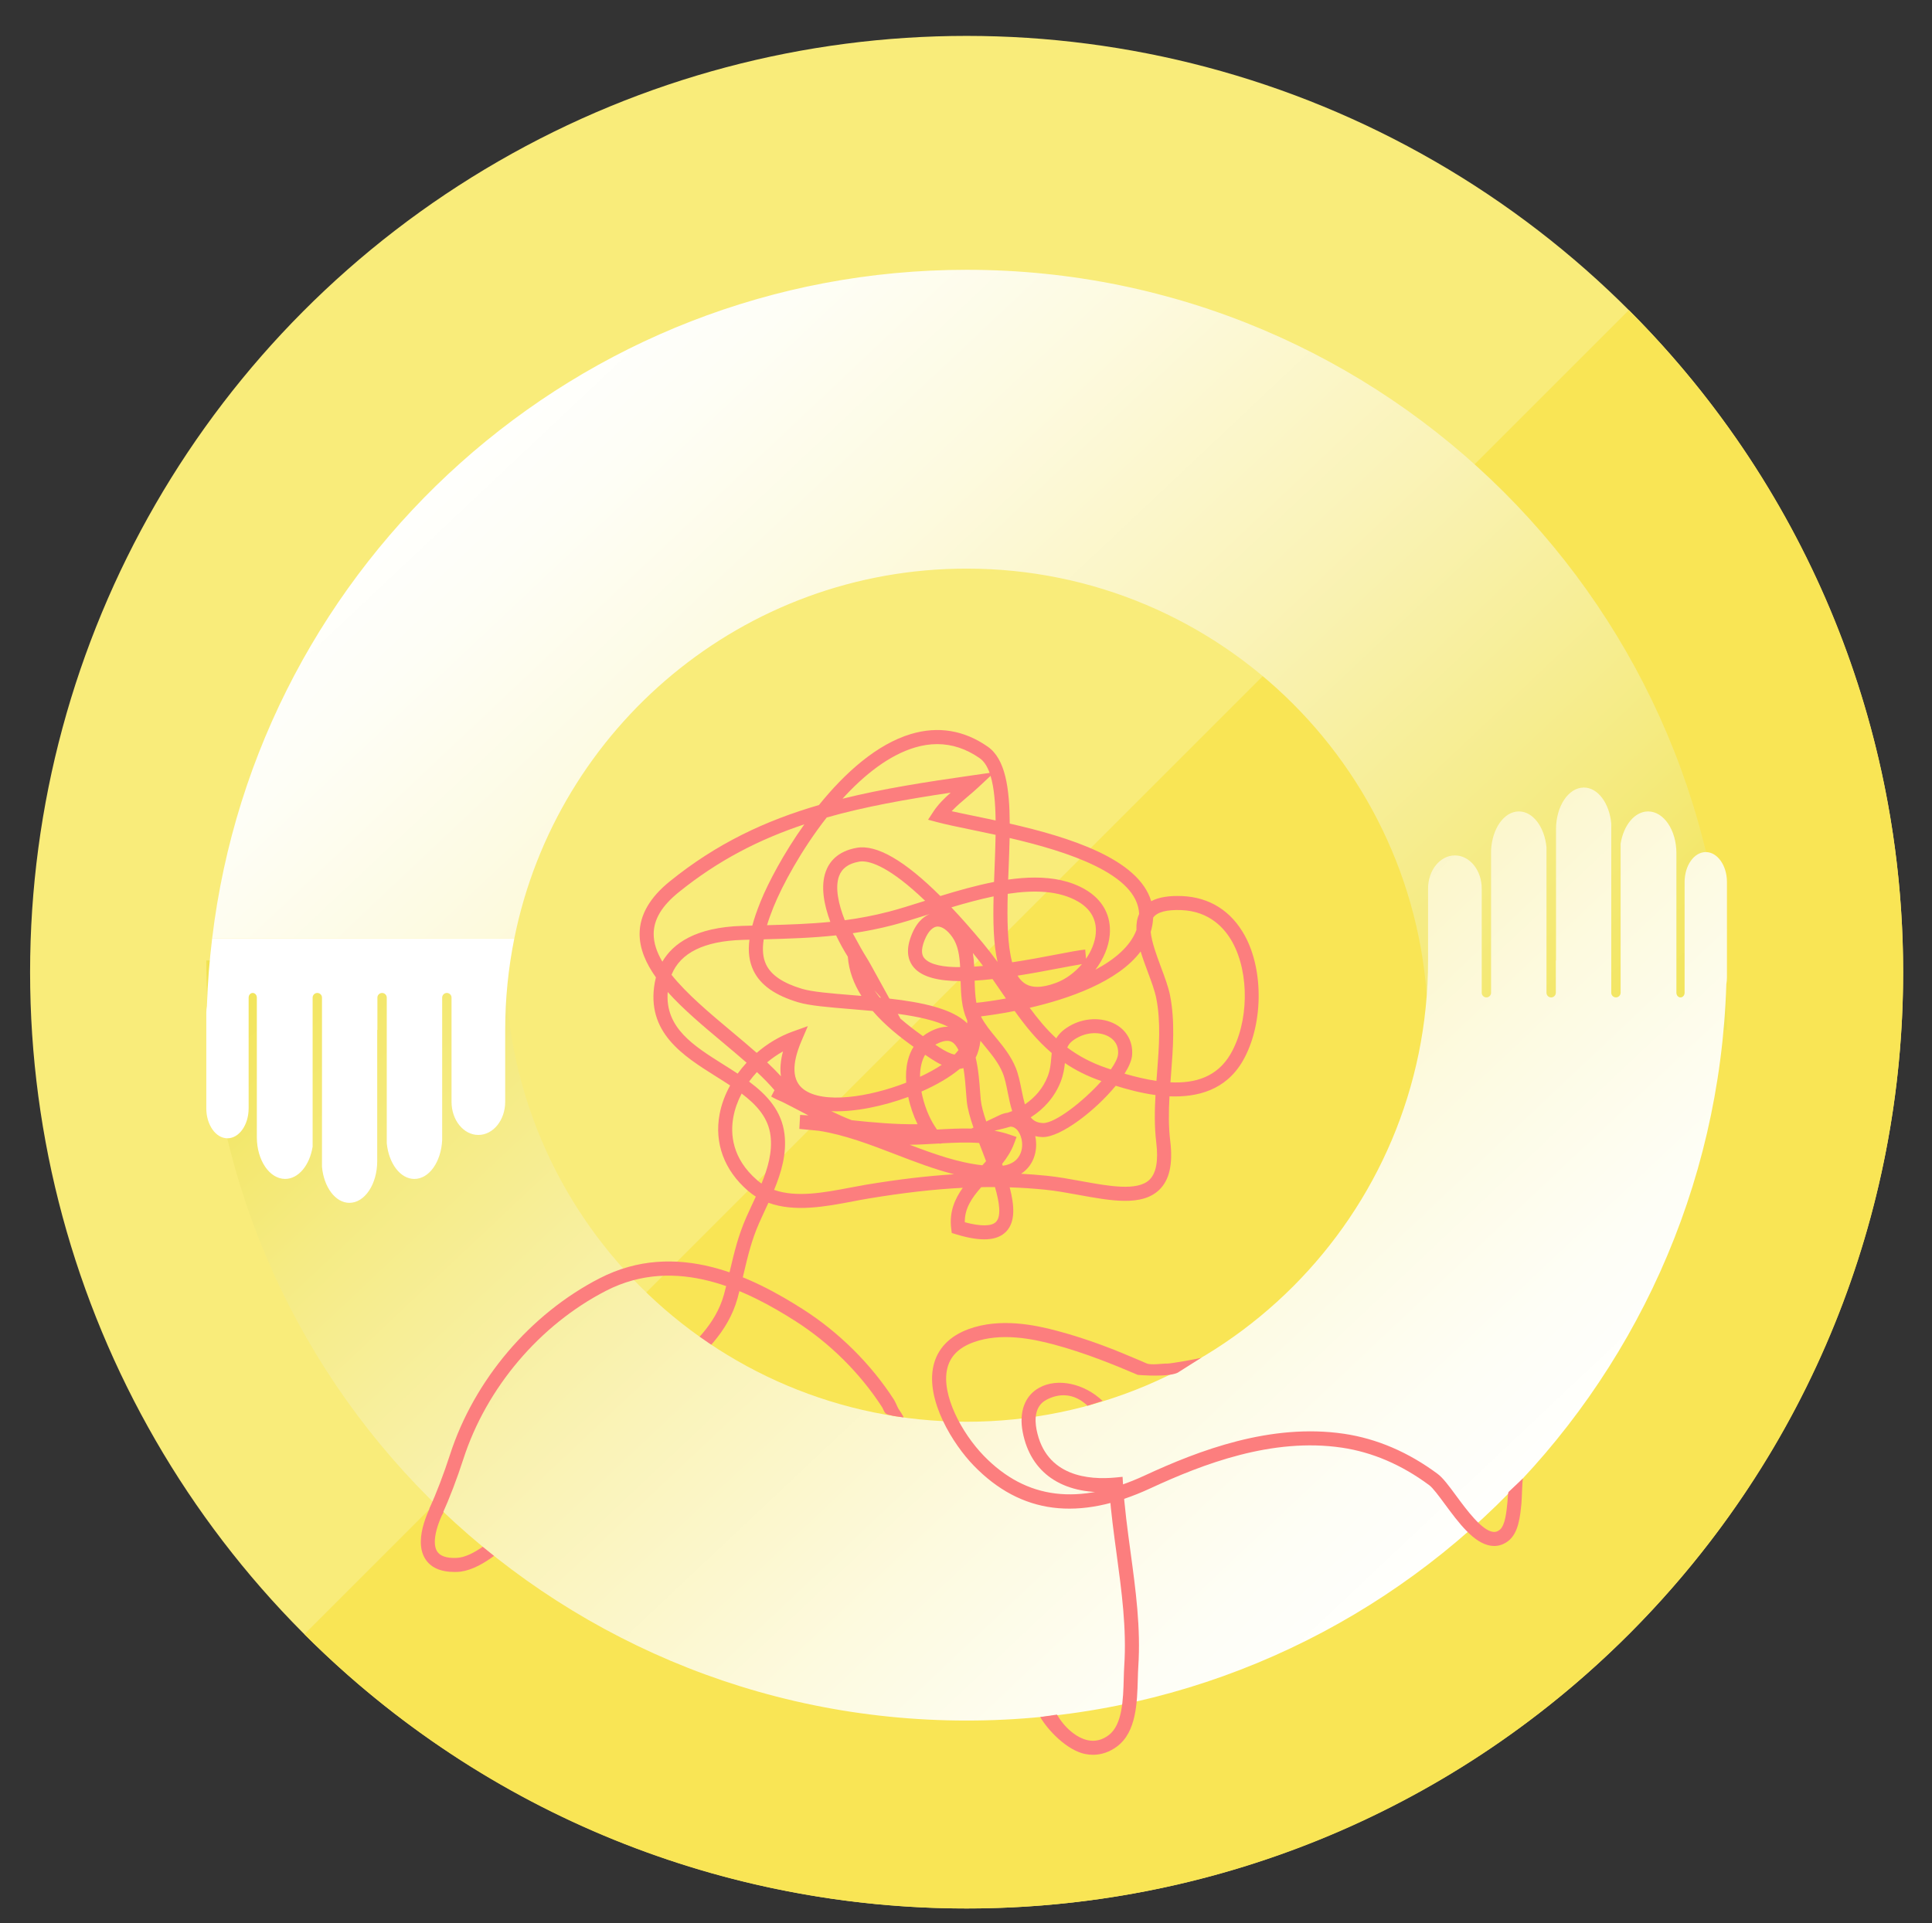 <?xml version="1.0" encoding="utf-8"?>
<!-- Generator: Adobe Illustrator 16.0.0, SVG Export Plug-In . SVG Version: 6.00 Build 0)  -->
<!DOCTYPE svg PUBLIC "-//W3C//DTD SVG 1.1//EN" "http://www.w3.org/Graphics/SVG/1.1/DTD/svg11.dtd">
<svg version="1.1" id="圖層_1" xmlns="http://www.w3.org/2000/svg" xmlns:xlink="http://www.w3.org/1999/xlink" x="0px" y="0px"
	 width="164.75px" height="164.035px" viewBox="0 0 164.75 164.035" enable-background="new 0 0 164.75 164.035"
	 xml:space="preserve">
<rect x="0" y="0" width="164.75" height="164.035" fill="#333333" stroke="none"/>
<g>
	<circle fill="#F9EC7A" cx="82.428" cy="82.924" r="79.862"/>
	<path fill="#F9E555" d="M138.898,26.453c31.188,31.188,31.188,81.753,0,112.942c-31.188,31.187-81.754,31.187-112.941,0"/>
	<g>
		<path fill="#FC7E7E" d="M38.765,134.083c-1.224,0-2.076-0.393-2.536-1.17c-1.011-1.708,0.48-4.494,0.961-5.306l1.031,0.61
			c-0.842,1.421-1.465,3.236-0.962,4.087c0.244,0.412,0.809,0.617,1.66,0.579c1.476-0.048,3.32-1.742,4.803-3.104
			c0.574-0.527,1.105-1.014,1.566-1.369c2.613-2.008,4.835-4.534,6.984-6.977c0.729-0.827,1.456-1.654,2.199-2.464
			c0.812-0.885,1.718-1.689,2.595-2.468c2.034-1.805,3.955-3.51,4.668-6.078c0.196-0.706,0.355-1.386,0.514-2.055
			c0.36-1.529,0.7-2.972,1.401-4.561c0.163-0.368,0.336-0.74,0.512-1.117c0.098-0.208,0.194-0.417,0.29-0.625
			c-0.23-0.146-0.455-0.311-0.67-0.497c-2.018-1.743-2.877-4.059-2.42-6.52c0.156-0.843,0.467-1.675,0.9-2.463
			c-0.393-0.26-0.8-0.516-1.211-0.774c-2.801-1.76-5.975-3.755-5.215-7.999c0.027-0.146,0.059-0.295,0.098-0.445
			c-0.864-1.212-1.401-2.455-1.391-3.742c0.015-1.581,0.876-3.074,2.563-4.438c4.013-3.248,8.153-5.19,12.73-6.521
			c2.213-2.741,4.934-5.191,7.852-6.059c2.324-0.691,4.523-0.326,6.54,1.079c1.51,1.053,1.865,3.551,1.878,6.562
			c5.033,1.149,10.985,2.989,12.063,6.622c0.635-0.341,1.498-0.482,2.626-0.439c2.348,0.097,4.201,1.264,5.358,3.377
			c1.644,3.001,1.56,7.706-0.19,10.711c-1.444,2.479-3.87,3.089-6.234,2.994c-0.072,1.281-0.089,2.565,0.063,3.801
			c0.243,1.985-0.07,3.359-0.96,4.196c-1.476,1.392-4.077,0.917-6.83,0.415c-0.954-0.174-1.94-0.354-2.859-0.447
			c-1.003-0.102-2.014-0.169-3.043-0.203c0.415,1.568,0.488,2.93-0.277,3.751c-0.766,0.82-2.17,0.905-4.289,0.257l-0.372-0.113
			l-0.048-0.385c-0.177-1.403,0.303-2.513,0.987-3.47c-2.46,0.124-5.09,0.426-8.033,0.914c-0.432,0.071-0.886,0.157-1.353,0.247
			c-2.254,0.429-4.937,0.943-7.186,0.115c-0.094,0.204-0.188,0.406-0.281,0.605c-0.171,0.369-0.341,0.734-0.5,1.094
			c-0.657,1.488-0.985,2.879-1.332,4.353c-0.161,0.684-0.324,1.379-0.525,2.1c-0.807,2.908-2.952,4.813-5.027,6.654
			c-0.854,0.758-1.736,1.542-2.507,2.381c-0.738,0.804-1.46,1.625-2.183,2.446c-2.188,2.486-4.449,5.057-7.153,7.136
			c-0.438,0.337-0.941,0.8-1.487,1.301c-1.628,1.496-3.654,3.356-5.573,3.419C38.893,134.082,38.827,134.083,38.765,134.083z
			 M82.273,104.252c1.36,0.368,2.304,0.356,2.67-0.041c0.451-0.483,0.284-1.644-0.098-2.958c-0.389-0.006-0.775,0-1.17,0.009
			C82.866,102.178,82.255,103.076,82.273,104.252z M66.011,101.494c1.916,0.677,4.309,0.221,6.478-0.193
			c0.478-0.091,0.941-0.179,1.381-0.253c2.719-0.45,5.179-0.744,7.485-0.888c-1.687-0.426-3.348-1.066-4.978-1.693
			c-2.143-0.825-4.346-1.673-6.564-2.017c-0.55-0.058-1.1-0.111-1.65-0.157l0.067-1.195c0.235,0.008,0.47,0.021,0.703,0.041
			c-0.212-0.111-0.424-0.222-0.635-0.332c-0.525-0.275-1.051-0.551-1.58-0.814l-0.01-0.004c-0.325-0.139-0.627-0.269-0.947-0.46
			l0.283-0.538c-0.426-0.505-0.934-1.021-1.497-1.548c-0.239,0.259-0.462,0.531-0.667,0.813c1.533,1.142,2.779,2.497,3.018,4.481
			C67.098,98.404,66.626,100.006,66.011,101.494z M87.071,100.119c0.736,0.038,1.465,0.095,2.191,0.168
			c0.966,0.098,1.975,0.282,2.953,0.46c2.339,0.428,4.76,0.868,5.793-0.107c0.583-0.551,0.782-1.621,0.593-3.18
			c-0.164-1.341-0.144-2.705-0.067-4.056c-1.243-0.169-2.424-0.491-3.391-0.792c-1.743,2.129-4.675,4.376-6.205,4.376
			c-0.022,0-0.042,0-0.063-0.001c-0.216-0.008-0.413-0.037-0.595-0.08c0.135,0.619,0.099,1.294-0.136,1.888
			C87.926,99.355,87.558,99.803,87.071,100.119z M63.244,93.276c-0.337,0.64-0.579,1.313-0.705,1.992
			c-0.267,1.433-0.131,3.532,2.025,5.395c0.121,0.104,0.246,0.201,0.375,0.29c0.546-1.333,0.934-2.693,0.768-4.073
			C65.525,95.355,64.539,94.254,63.244,93.276z M85.454,99.281c0.019,0.052,0.037,0.102,0.056,0.153
			c0.762-0.104,1.284-0.47,1.521-1.076c0.305-0.772,0.049-1.664-0.361-2.047c-0.154-0.143-0.321-0.213-0.506-0.213l0,0
			c-0.175,0.055-0.354,0.104-0.536,0.149l-0.831,0.2c0.444,0.079,0.881,0.187,1.307,0.333l0.583,0.2l-0.215,0.576
			C86.232,98.193,85.87,98.756,85.454,99.281z M77.577,97.644c2.11,0.805,4.146,1.527,6.193,1.75
			c0.107-0.117,0.214-0.233,0.316-0.35c-0.115-0.308-0.23-0.608-0.341-0.896c-0.085-0.22-0.169-0.439-0.252-0.656
			c-1.029-0.072-2.111-0.028-3.184,0.031l-0.233,0.057l0.102-0.049c-0.099,0.005-0.196,0.011-0.295,0.017
			C79.121,97.592,78.344,97.637,77.577,97.644z M78.576,93.107c0.206,1.126,0.655,2.245,1.177,3.019l0.147,0.222
			c0.977-0.056,1.96-0.111,2.94-0.086l0.172-0.082c-0.292-0.845-0.51-1.616-0.571-2.252c-0.02-0.205-0.037-0.444-0.058-0.704
			c-0.042-0.576-0.1-1.364-0.226-2.118c-0.102,0.031-0.206,0.052-0.315,0.064c-0.025,0.022-0.052,0.044-0.078,0.066
			C80.958,91.902,79.842,92.55,78.576,93.107z M72.637,95.551c1.844,0.197,3.751,0.367,5.606,0.341
			c-0.337-0.69-0.62-1.498-0.794-2.329c-2.149,0.798-4.585,1.303-6.563,1.219C71.467,95.063,72.047,95.324,72.637,95.551z
			 M87.894,95.304c0.246,0.309,0.57,0.468,1.032,0.487c0.011,0,0.023,0.001,0.036,0.001c1.045,0,3.42-1.854,4.962-3.578
			c-1.2-0.412-2.22-0.934-3.115-1.539c-0.047,0.466-0.131,1.011-0.368,1.611C89.946,93.535,89.059,94.573,87.894,95.304z
			 M83.198,90.208c0.237,0.979,0.316,2.06,0.381,2.926c0.019,0.251,0.035,0.48,0.055,0.677c0.048,0.498,0.226,1.135,0.468,1.848
			l1.128-0.537c0.233-0.112,0.471-0.183,0.703-0.211c0.13-0.043,0.257-0.091,0.382-0.142c-0.167-0.514-0.274-1.059-0.376-1.565
			c-0.126-0.628-0.243-1.221-0.438-1.691c-0.348-0.844-0.906-1.525-1.495-2.246c-0.133-0.161-0.267-0.324-0.398-0.49
			C83.535,89.326,83.409,89.815,83.198,90.208z M83.669,86.742c0.329,0.628,0.785,1.184,1.263,1.767
			c0.619,0.756,1.26,1.539,1.676,2.547c0.239,0.579,0.375,1.258,0.506,1.915c0.094,0.47,0.183,0.878,0.282,1.228
			c0.883-0.591,1.552-1.397,1.931-2.354c0.231-0.581,0.275-1.097,0.318-1.596c0.013-0.142,0.025-0.285,0.041-0.428
			c-1.24-1.055-2.228-2.285-3.16-3.587c-1.237,0.243-2.259,0.385-2.857,0.458C83.668,86.708,83.669,86.725,83.669,86.742z
			 M68.887,87.525l-0.541,1.265c-0.857,2.007-0.796,3.396,0.185,4.129c1.688,1.26,5.563,0.664,8.745-0.571
			c-0.045-0.657-0.008-1.302,0.139-1.89c0.108-0.431,0.271-0.823,0.487-1.17c-1.151-0.816-2.435-1.835-3.484-3.055
			c-0.657-0.062-1.3-0.115-1.906-0.165c-1.866-0.153-3.478-0.286-4.447-0.576c-1.977-0.592-3.223-1.475-3.812-2.7
			c-0.36-0.75-0.479-1.6-0.345-2.639l-0.597,0.017c-3.265,0.1-5.293,1.101-6.047,2.977c1.294,1.626,3.24,3.257,5.148,4.856
			c0.729,0.611,1.444,1.21,2.115,1.802c0.907-0.785,1.951-1.415,3.065-1.816L68.887,87.525z M99.807,92.318
			c2.128,0.107,3.995-0.473,5.119-2.401c1.561-2.677,1.638-6.865,0.177-9.533c-0.66-1.203-1.95-2.657-4.358-2.756
			c-1.244-0.048-2.059,0.162-2.402,0.632c-0.001,0.004-0.004,0.007-0.008,0.011c0,0.018-0.001,0.036-0.003,0.054
			c-0.023,0.408-0.094,0.796-0.207,1.166c0.09,0.889,0.505,2.005,0.888,3.033c0.318,0.853,0.617,1.658,0.76,2.372
			c0.435,2.189,0.259,4.501,0.087,6.738C99.841,91.861,99.824,92.089,99.807,92.318z M95.895,91.581
			c0.916,0.265,1.832,0.486,2.719,0.617c0.018-0.219,0.033-0.438,0.051-0.655c0.173-2.255,0.335-4.385-0.069-6.413
			c-0.123-0.62-0.405-1.382-0.705-2.188c-0.223-0.596-0.446-1.199-0.624-1.786c-1.94,2.592-6.136,4.036-9.46,4.805
			c0.697,0.946,1.421,1.825,2.264,2.604c0.246-0.411,0.65-0.803,1.33-1.157c1.271-0.661,2.852-0.627,3.93,0.085
			c0.849,0.562,1.288,1.476,1.208,2.508C96.503,90.445,96.268,90.991,95.895,91.581z M78.889,89.969
			c-0.135,0.23-0.239,0.491-0.311,0.781c-0.086,0.341-0.125,0.712-0.125,1.098c0.687-0.319,1.315-0.665,1.851-1.021
			c-0.281-0.132-0.579-0.303-0.895-0.512C79.244,90.205,79.071,90.09,78.889,89.969z M65.417,90.615
			c0.422,0.398,0.817,0.792,1.176,1.186c-0.085-0.579-0.048-1.277,0.175-2.118C66.29,89.95,65.837,90.265,65.417,90.615z
			 M56.939,84.614c-0.239,3.049,2.188,4.575,4.748,6.184c0.406,0.256,0.815,0.512,1.216,0.778c0.234-0.323,0.488-0.635,0.762-0.932
			c-0.641-0.562-1.324-1.135-2.021-1.72C59.964,87.518,58.258,86.087,56.939,84.614z M91.013,89.352
			c0.95,0.713,2.053,1.313,3.405,1.765c0.102,0.034,0.204,0.068,0.307,0.102c0.362-0.514,0.592-0.973,0.618-1.311
			c0.06-0.762-0.334-1.191-0.676-1.417c-0.724-0.479-1.813-0.489-2.715-0.021C91.406,88.754,91.146,89.02,91.013,89.352z
			 M79.759,89.108c0.104,0.07,0.208,0.139,0.313,0.208c0.523,0.347,0.979,0.564,1.324,0.637c0.115-0.116,0.232-0.248,0.335-0.385
			c-0.149-0.32-0.335-0.568-0.566-0.695c-0.312-0.174-0.764-0.108-1.34,0.199C79.803,89.083,79.78,89.096,79.759,89.108z
			 M76.787,86.888c0.596,0.515,1.243,1.011,1.917,1.493c0.172-0.137,0.359-0.26,0.559-0.366c0.572-0.305,1.103-0.452,1.585-0.435
			c-1.042-0.542-2.612-0.875-4.286-1.103L76.787,86.888z M75.844,85.176c2.773,0.317,5.354,0.85,6.637,2.108
			c0-0.083-0.001-0.167-0.003-0.253c-0.013-0.026-0.023-0.051-0.036-0.077c-0.444-0.998-0.497-2.146-0.527-3.27
			c-1.815-0.002-3.239-0.313-3.971-1.141c-0.378-0.427-0.742-1.194-0.343-2.429c0.447-1.39,1.145-1.938,1.685-2.15
			c-0.074,0.022-0.146,0.046-0.217,0.068c-1.073,0.338-2.068,0.652-2.936,0.878c-1.167,0.304-2.301,0.526-3.418,0.691l0.688,1.251
			c0.138,0.249,0.279,0.481,0.42,0.71c0.144,0.235,0.285,0.468,0.42,0.711L75.844,85.176z M83.112,83.646
			c0.018,0.667,0.041,1.308,0.148,1.89c0.677-0.069,1.546-0.189,2.518-0.369c-0.107-0.156-0.216-0.313-0.323-0.47
			c-0.269-0.392-0.539-0.787-0.818-1.185C84.11,83.571,83.603,83.617,83.112,83.646z M75.026,85.089
			c0.031,0.003,0.063,0.006,0.094,0.01l-0.554-0.638C74.708,84.673,74.862,84.883,75.026,85.089z M65.126,80.122
			c-0.139,0.886-0.067,1.585,0.206,2.154c0.434,0.904,1.44,1.582,3.074,2.071c0.851,0.254,2.479,0.388,4.202,0.529
			c0.281,0.023,0.563,0.046,0.848,0.07c-0.632-1.004-1.068-2.118-1.159-3.342c-0.332-0.529-0.682-1.151-1-1.821
			C69.235,80.007,67.211,80.066,65.126,80.122z M86.774,83.22c0.156,0.256,0.337,0.465,0.551,0.62
			c0.61,0.446,1.498,0.447,2.71,0.001c0.841-0.309,1.622-0.892,2.224-1.603c-0.481,0.073-1.174,0.206-1.948,0.353
			C89.119,82.819,87.926,83.039,86.774,83.22z M88.247,74.853c1.562,0,3.023,0.281,4.274,1.003c1.503,0.867,2.254,2.245,2.113,3.877
			c-0.089,1.03-0.54,2.078-1.223,2.98c1.661-0.886,2.983-2.002,3.498-3.387c-0.021-0.493,0.042-0.954,0.229-1.365
			c-0.134-3.429-6.106-5.332-11.043-6.482c-0.02,0.87-0.054,1.771-0.089,2.682c-0.012,0.286-0.023,0.575-0.035,0.865
			C86.745,74.916,87.508,74.853,88.247,74.853z M79.967,79.032c-0.033,0-0.066,0.002-0.098,0.007
			c-0.442,0.066-0.854,0.592-1.131,1.443c-0.271,0.844,0.01,1.163,0.102,1.268c0.483,0.547,1.646,0.756,3.037,0.741
			c-0.052-0.976-0.184-1.869-0.661-2.551C80.813,79.363,80.354,79.032,79.967,79.032z M82.961,81.286
			c0.061,0.381,0.094,0.771,0.114,1.164c0.246-0.016,0.497-0.036,0.75-0.059C83.549,82.021,83.262,81.652,82.961,81.286z
			 M85.934,76.24c-0.059,2.187-0.029,4.336,0.378,5.841c1.42-0.215,2.768-0.474,3.773-0.666c1.092-0.209,1.954-0.375,2.455-0.419
			l0.07,0.784c0.463-0.673,0.767-1.423,0.831-2.149c0.068-0.809-0.138-1.94-1.52-2.737C90.302,75.958,88.181,75.898,85.934,76.24z
			 M81.128,77.394c0.851,0.898,1.746,1.915,2.688,3.047c0.446,0.536,0.858,1.075,1.25,1.611c-0.355-1.541-0.39-3.493-0.337-5.595
			C83.527,76.705,82.31,77.04,81.128,77.394z M68.588,70.314c-3.821,1.271-7.334,3.058-10.729,5.806
			c-1.414,1.144-2.106,2.295-2.117,3.518c-0.007,0.79,0.268,1.588,0.74,2.389c0.906-1.554,2.835-2.929,6.792-3.052l0.879-0.024
			c0.163-0.612,0.395-1.284,0.695-2.028C65.514,75.275,66.83,72.781,68.588,70.314z M70.498,69.728
			c-2.153,2.749-3.782,5.769-4.54,7.644c-0.227,0.56-0.409,1.073-0.55,1.544c1.877-0.051,3.638-0.108,5.399-0.283
			c-0.551-1.474-0.837-3.04-0.395-4.283c0.271-0.765,0.952-1.739,2.649-2.036c1.694-0.296,4.082,1.084,7.125,4.113
			c1.48-0.456,3.039-0.899,4.58-1.2c0.014-0.369,0.028-0.741,0.042-1.115c0.037-0.956,0.076-1.943,0.091-2.904
			c-0.767-0.168-1.491-0.317-2.144-0.452c-1.139-0.235-2.115-0.437-2.813-0.624l-0.801-0.213l0.454-0.694
			c0.393-0.601,0.92-1.123,1.474-1.613C77.24,68.185,73.751,68.805,70.498,69.728z M73.522,73.473c-0.098,0-0.183,0.008-0.254,0.021
			c-0.919,0.161-1.483,0.573-1.727,1.259c-0.343,0.963-0.044,2.372,0.499,3.738c1.235-0.164,2.484-0.397,3.789-0.738
			c0.852-0.222,1.826-0.53,2.878-0.862c0.059-0.02,0.12-0.038,0.181-0.058C75.911,73.976,74.292,73.473,73.522,73.473z
			 M81.153,69.192c0.536,0.121,1.16,0.25,1.846,0.391c0.597,0.124,1.238,0.256,1.902,0.398c-0.021-1.463-0.129-2.804-0.432-3.803
			l-1.055,0.986c-0.284,0.266-0.596,0.53-0.912,0.798C82.033,68.359,81.555,68.766,81.153,69.192z M79.916,63.471
			c-0.617,0-1.246,0.095-1.887,0.285c-2.229,0.663-4.346,2.347-6.185,4.372c3.401-0.845,7.057-1.422,11.077-1.994l1.465-0.209
			c-0.201-0.564-0.476-0.998-0.846-1.255C82.396,63.872,81.183,63.471,79.916,63.471z"/>
	</g>
	<g>
		<path fill="none" d="M82.428,47.5c-21.731,0-39.348,17.616-39.348,39.348h78.695C121.775,65.116,104.16,47.5,82.428,47.5z"/>
		<linearGradient id="SVGID_1_" gradientUnits="userSpaceOnUse" x1="44.152" y1="30.215" x2="133.1" y2="124.567">
			<stop  offset="0" style="stop-color:#FFFFFF"/>
			<stop  offset="0.099" style="stop-color:#FEFEF6"/>
			<stop  offset="0.257" style="stop-color:#FDFADF"/>
			<stop  offset="0.455" style="stop-color:#FAF3B8"/>
			<stop  offset="0.685" style="stop-color:#F5EB83"/>
			<stop  offset="0.94" style="stop-color:#F0E040"/>
			<stop  offset="1" style="stop-color:#EFDD2F"/>
		</linearGradient>
		<path fill="url(#SVGID_1_)" d="M147.264,87.849c0-35.808-29.029-64.836-64.836-64.836c-33.165,0-60.486,24.912-64.338,57.041
			h25.766C47.472,62.056,63.364,48.5,82.428,48.5c21.731,0,39.349,17.617,39.349,39.348v0.001H147.264z"/>
		
			<linearGradient id="SVGID_2_" gradientUnits="userSpaceOnUse" x1="-214.769" y1="-2.235" x2="-125.818" y2="92.12" gradientTransform="matrix(-1 0 0 -1 -89.998 133.489)">
			<stop  offset="0" style="stop-color:#FFFFFF"/>
			<stop  offset="0.099" style="stop-color:#FEFEF6"/>
			<stop  offset="0.257" style="stop-color:#FDFADF"/>
			<stop  offset="0.455" style="stop-color:#FAF3B8"/>
			<stop  offset="0.685" style="stop-color:#F5EB83"/>
			<stop  offset="0.94" style="stop-color:#F0E040"/>
			<stop  offset="1" style="stop-color:#EFDD2F"/>
		</linearGradient>
		<path fill="url(#SVGID_2_)" d="M145.461,72.679c-0.999,0-1.807,1.143-1.807,2.555v6.688v2.755c0,0.221-0.157,0.399-0.35,0.399
			c-0.191,0-0.35-0.179-0.35-0.399v-2.755V72.77c0-1.965-1.08-3.558-2.412-3.558c-1.144,0-2.097,1.178-2.345,2.755v12.709
			c0,0.221-0.18,0.399-0.399,0.399s-0.399-0.179-0.399-0.399V70.244c-0.16-1.732-1.14-3.07-2.338-3.07
			c-1.311,0-2.373,1.592-2.373,3.558v11.19h-0.016v2.755c0,0.221-0.179,0.399-0.398,0.399c-0.221,0-0.399-0.179-0.399-0.399V72.262
			c-0.167-1.723-1.151-3.05-2.354-3.05c-1.265,0-2.289,1.472-2.37,3.327v12.137c0,0.221-0.18,0.399-0.399,0.399
			s-0.399-0.179-0.399-0.399v-2.755V75.79c0-1.562-1.025-2.826-2.288-2.826c-1.264,0-2.288,1.265-2.288,2.826v6.131v0.001
			c0,21.732-17.615,39.348-39.348,39.348c-21.731,0-39.349-17.616-39.349-39.348v-0.001H17.592
			c0,35.808,29.029,64.836,64.836,64.836c35.123,0,63.707-27.936,64.784-62.799c0.031-0.188,0.052-0.381,0.052-0.583v-8.142
			C147.264,73.822,146.456,72.679,145.461,72.679z"/>
		<path fill="#FFFFFF" d="M17.644,85.813c-0.031,0.188-0.052,0.381-0.052,0.583v8.141c0,1.412,0.808,2.555,1.803,2.555
			c0.999,0,1.807-1.144,1.807-2.555v-6.688v-2.755c0-0.221,0.157-0.399,0.35-0.399c0.191,0,0.35,0.179,0.35,0.399v2.755V97
			c0,1.965,1.08,3.558,2.412,3.558c1.144,0,2.097-1.178,2.345-2.755V85.094c0-0.221,0.18-0.399,0.399-0.399s0.399,0.179,0.399,0.399
			v14.433c0.16,1.732,1.14,3.071,2.338,3.071c1.311,0,2.372-1.593,2.372-3.558v-11.19h0.016v-2.755c0-0.221,0.18-0.399,0.399-0.399
			c0.221,0,0.399,0.179,0.399,0.399v12.415c0.167,1.723,1.151,3.05,2.354,3.05c1.266,0,2.29-1.472,2.371-3.327V85.094
			c0-0.221,0.18-0.399,0.399-0.399s0.399,0.179,0.399,0.399v2.755v6.131c0,1.562,1.024,2.827,2.288,2.827s2.288-1.265,2.288-2.827
			v-6.131v-0.001c0-2.668,0.269-5.274,0.775-7.794H18.09C17.861,81.951,17.703,83.869,17.644,85.813z"/>
	</g>
	<g>
		<path fill="#FC7E7E" d="M37.702,129.19l-1.092-0.493c0.622-1.377,1.23-2.973,1.762-4.615c2.059-6.371,6.828-11.996,12.756-15.046
			c6.554-3.376,13.047-0.104,17.358,2.65c3.057,1.951,5.806,4.684,7.741,7.694c0.071,0.11,0.146,0.271,0.223,0.441
			c0.055,0.125,0.148,0.334,0.198,0.391c0,0,0.488,0.719,0.389,0.69l-0.864-0.128c-0.438-0.126-0.64-0.068-0.815-0.465
			c-0.049-0.107-0.093-0.211-0.138-0.281c-1.844-2.869-4.464-5.473-7.378-7.333c-4.063-2.594-10.159-5.685-16.166-2.594
			c-5.653,2.909-10.199,8.273-12.163,14.349C38.968,126.135,38.342,127.773,37.702,129.19z"/>
	</g>
	<g>
		<path fill="#FC7E7E" d="M93.203,149.678c-0.222,0-0.446-0.022-0.671-0.068c-1.544-0.316-3.176-2.023-3.825-3.153l1.428-0.207
			c0.652,1.134,1.686,1.992,2.636,2.187c0.63,0.128,1.223-0.02,1.775-0.437c1.173-0.887,1.232-3.056,1.28-4.799
			c0.011-0.4,0.021-0.777,0.044-1.114c0.212-3.164-0.227-6.398-0.65-9.527c-0.234-1.731-0.478-3.516-0.611-5.295
			c-4.035,0.201-6.727-1.636-7.396-5.107c-0.336-1.737,0.181-3.121,1.418-3.796c1.547-0.846,3.814-0.371,5.392,1.132l-1.282,0.412
			c-1.17-1.116-2.464-1.076-3.536-0.493c-0.973,0.532-0.98,1.663-0.815,2.518c0.784,4.058,4.537,4.303,6.72,4.097l0.617-0.061
			l0.038,0.62c0.118,1.935,0.385,3.906,0.644,5.813c0.433,3.188,0.88,6.484,0.658,9.767c-0.021,0.323-0.031,0.685-0.042,1.068
			c-0.055,2-0.121,4.488-1.756,5.722C94.633,149.434,93.93,149.678,93.203,149.678z"/>
	</g>
	<g>
		<path fill="#FC7E7E" d="M127.417,131.867c-0.088,0-0.175-0.006-0.264-0.018c-1.468-0.195-2.787-1.986-3.952-3.565
			c-0.498-0.675-1.013-1.372-1.321-1.601c-2.34-1.739-4.845-2.815-7.448-3.202c-5.946-0.879-11.842,1.387-16.322,3.462
			c-6.125,2.839-11.056,2.207-15.07-1.927c-1.755-1.806-4.119-5.567-3.439-8.524c0.334-1.454,1.376-2.536,3.011-3.13
			c2.653-0.963,5.593-0.367,7.574,0.165c2.713,0.727,4.96,1.635,6.939,2.485l0.645,0.279c0.399,0.179,1.4-0.002,1.771,0.017
			c0.202,0.02,2.813-0.426,2.928-0.516l-1.924,1.218c-0.658,0.516-3.519,0.263-3.519,0.263c-1.942-0.834-4.511-1.883-7.148-2.589
			c-1.825-0.49-4.521-1.042-6.857-0.196c-1.27,0.461-2.006,1.205-2.251,2.272c-0.507,2.205,1.234,5.469,3.13,7.421
			c3.62,3.726,8.103,4.272,13.71,1.675c4.628-2.145,10.75-4.483,16.999-3.561c2.801,0.416,5.488,1.568,7.987,3.425
			c0.452,0.336,0.947,1.004,1.571,1.852c0.922,1.25,2.184,2.961,3.146,3.09c0.22,0.027,0.391-0.027,0.579-0.178
			c0.46-0.364,0.574-1.532,0.656-2.384c0.042-0.435,0.015-0.538,0.083-0.831l1.235-1.165c-0.06,0.25-0.091,1.738-0.126,2.111
			c-0.109,1.125-0.245,2.525-1.104,3.207C128.262,131.718,127.854,131.867,127.417,131.867z"/>
	</g>
</g>
</svg>
